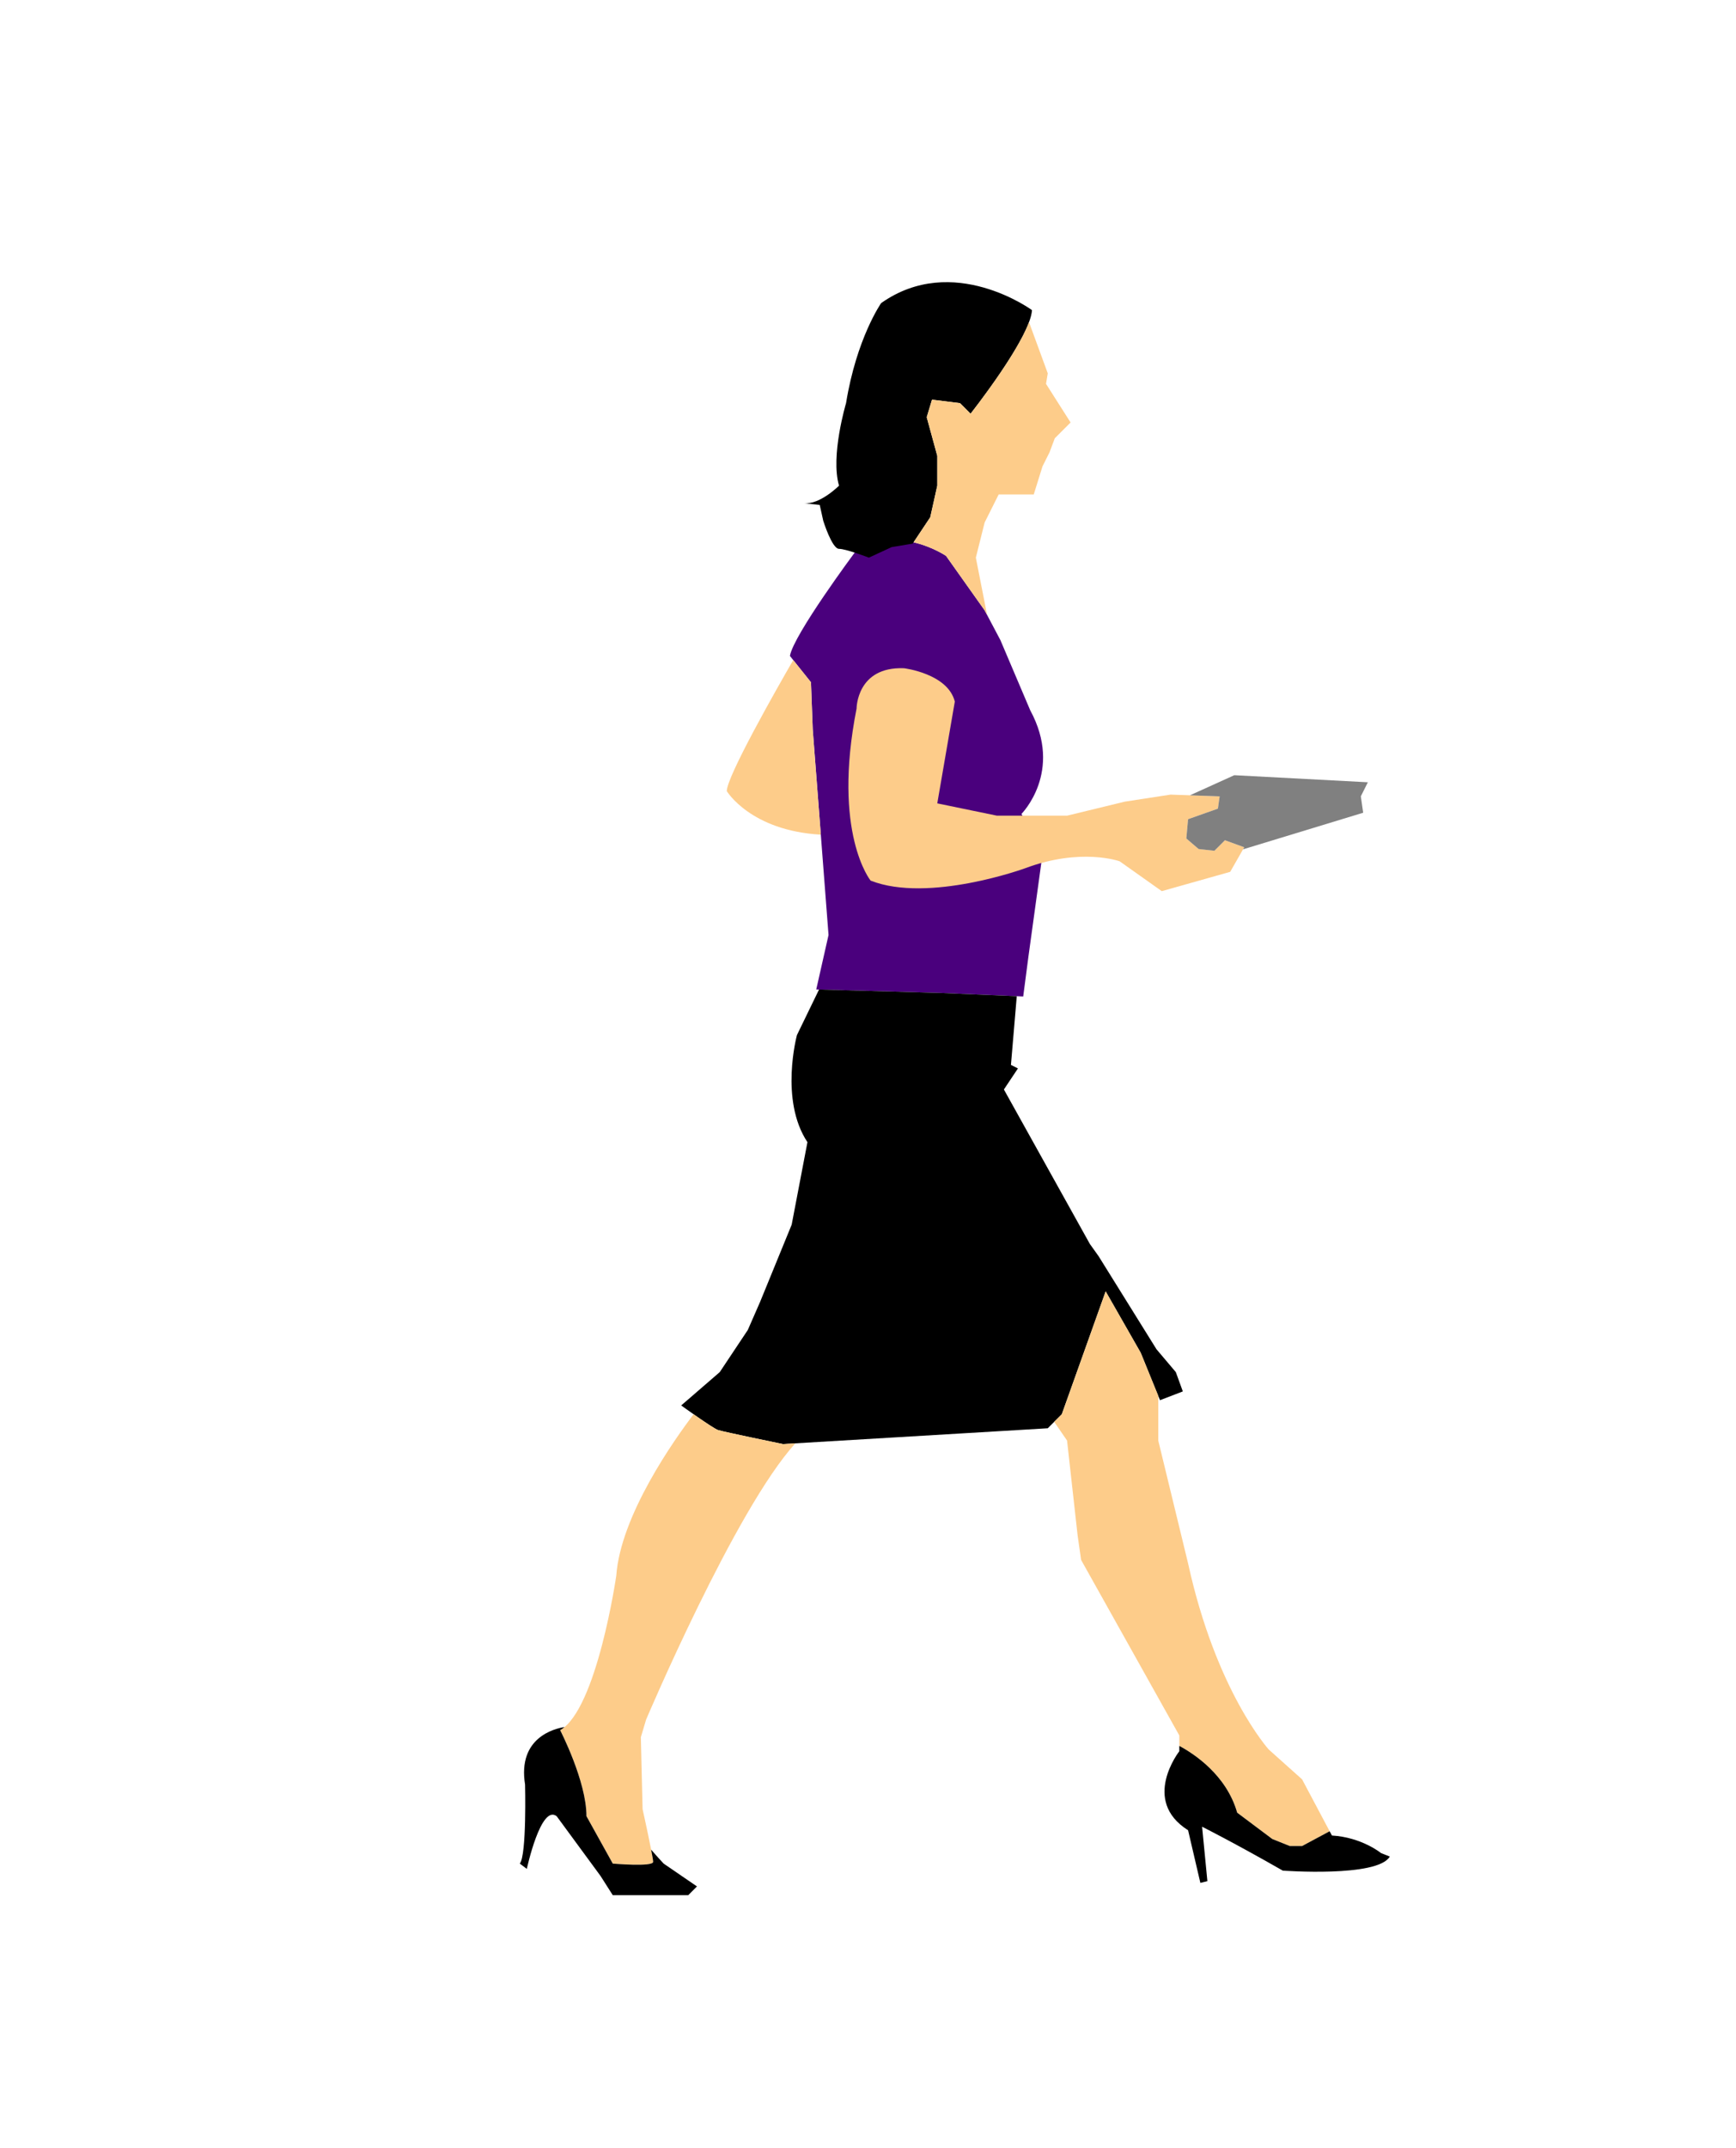 <?xml version="1.0" encoding="utf-8"?>
<!-- Generator: Adobe Illustrator 17.0.0, SVG Export Plug-In . SVG Version: 6.00 Build 0)  -->
<!DOCTYPE svg PUBLIC "-//W3C//DTD SVG 1.1//EN" "http://www.w3.org/Graphics/SVG/1.1/DTD/svg11.dtd">
<svg version="1.1" id="Layer_1" xmlns="http://www.w3.org/2000/svg" xmlns:xlink="http://www.w3.org/1999/xlink" x="0px" y="0px"
	 width="173.5px" height="214.5px" viewBox="0 0 173.5 214.5" enable-background="new 0 0 173.5 214.5" xml:space="preserve">
<g>
	<path fill="#4A007D" d="M85.435,55.165c0,0-6.135,8.238-6.489,10.342l2.105,2.63l0.177,4.732l1.577,20.511l-1.228,5.435
		l12.446,0.349l8.239,0.351l0.528-4.031l1.4-10.169l-2.102-4.031c0,0,4.208-4.208,0.878-10.343l-2.983-7.012l-1.577-2.979
		l-3.857-5.436C94.549,55.514,89.641,52.184,85.435,55.165z"/>
	<path d="M83.855,48.503c0,0-1.926,1.928-3.505,1.752l1.578,0.175l0.349,1.578c0,0,0.875,2.804,1.577,2.804
		c0.702,0,2.983,0.878,2.983,0.878l2.276-1.051l2.105-0.352l1.752-2.628l0.703-3.156v-2.981l-1.055-3.856l0.529-1.755l2.803,0.351
		l1.051,1.052c0,0,5.964-7.538,6.138-10.343c0,0-7.889-5.784-15.077-0.7c0,0-2.455,3.506-3.506,9.991
		C84.557,40.263,82.98,45.523,83.855,48.503z"/>
	<path fill="#FDCC8A" d="M104.542,38.336l0.174-1.052l-1.873-5.11c-1.229,3.313-5.841,9.142-5.841,9.142l-1.051-1.052l-2.803-0.351
		l-0.529,1.755l1.055,3.856v2.981l-0.703,3.156l-1.667,2.501c1.894,0.439,3.245,1.354,3.245,1.354l3.857,5.436l0.246,0.463
		l-1.124-5.723l0.878-3.507l1.403-2.804h3.506l0.874-2.805l0.703-1.402l0.525-1.402l1.58-1.578L104.542,38.336z"/>
	<path fill="#FDCC8A" d="M85.607,70.765c0,0,0-4.207,4.734-4.031c0,0,4.382,0.525,5.085,3.331l-1.752,10.166l5.96,1.228h7.01
		l5.786-1.404l4.559-0.699l4.906,0.175l-0.174,1.225l-2.98,1.054l-0.175,1.928l1.228,1.051l1.577,0.176l1.054-1.052l1.926,0.701
		l-1.402,2.455l-6.837,1.928l-4.208-2.98c0,0-3.856-1.402-9.466,0.7c0,0-9.639,3.507-15.426,1.228
		C87.01,87.946,83.153,83.212,85.607,70.765z"/>
	<path fill="#FDCC8A" d="M81.227,72.869l-0.177-4.732l-1.771-2.216c-1.676,2.897-6.643,11.625-6.643,13.085
		c0,0,2.38,3.959,9.399,4.349L81.227,72.869z"/>
	<path d="M117.514,137.029l-1.929-2.278l-5.785-9.292l-0.877-1.228l-8.591-15.426l1.403-2.103l-0.699-0.351l0.582-6.864
		l-7.596-0.323l-12.165-0.343l-2.209,4.55c0,0-1.754,6.488,1.049,10.694l-1.575,8.239l-3.157,7.712l-1.228,2.805l-2.803,4.207
		l-3.854,3.33c0,0,3.155,2.279,3.68,2.455c0.523,0.175,6.486,1.402,6.486,1.402l26.468-1.578l1.405-1.402l4.382-12.27l3.506,6.136
		l1.926,4.733l2.281-0.877L117.514,137.029z"/>
	<path fill="#FDCC8A" d="M64.048,173.491l0.523-1.753c0,0,8.918-21.024,14.922-27.596l-1.247,0.074c0,0-5.963-1.228-6.486-1.402
		c-0.307-0.101-1.495-0.911-2.442-1.573c-1.929,2.54-7.295,10.094-7.727,16.123c0,0-1.928,13.323-5.608,15.427
		c0,0,2.628,5.084,2.628,8.588l2.631,4.735c0,0,4.034,0.35,4.034-0.175c0-0.527-1.054-5.261-1.054-5.261L64.048,173.491z"/>
	<path d="M65.076,184.722c0.119,0.601,0.2,1.069,0.2,1.217c0,0.525-4.034,0.175-4.034,0.175l-2.631-4.735
		c0-3.504-2.628-8.588-2.628-8.588c0.15-0.085,0.296-0.197,0.439-0.318c-1.021,0.16-4.702,1.063-3.945,5.752
		c0,0,0.174,7.013-0.526,7.889l0.7,0.527c0,0,1.403-6.487,2.983-5.262l4.38,5.962l1.228,1.927h7.54l0.874-0.876l-3.329-2.279
		C66.327,186.114,65.711,185.459,65.076,184.722z"/>
	<path fill="#FDCC8A" d="M123.647,181.03l3.509,2.629l1.752,0.703h1.225l2.756-1.477l-2.756-5.186l-3.329-2.978
		c0,0-5.258-5.785-8.063-18.582l-2.98-12.272v-4.463l-1.752-4.302l-3.506-6.136l-4.382,12.27l-0.762,0.76l1.285,1.87l1.055,9.467
		l0.349,2.453l9.816,17.53v1.046C119.308,175.135,122.569,177.249,123.647,181.03z"/>
	<path d="M118.74,182.782l1.228,5.259l0.701-0.175l-0.528-5.436c0,0,3.155,1.58,8.065,4.385c0,0,9.466,0.701,10.694-1.403
		l-0.879-0.351c0,0-1.929-1.577-4.906-1.752l-0.227-0.425l-2.756,1.477h-1.225l-1.752-0.703l-3.509-2.629
		c-1.077-3.781-4.339-5.895-5.783-6.668v0.533C117.863,174.895,114.008,179.802,118.74,182.782z"/>
	<polygon fill="#808080" points="136.706,78.123 123.359,77.418 118.923,79.426 121.894,79.532 121.72,80.757 118.74,81.811 
		118.565,83.739 119.793,84.79 121.37,84.966 122.423,83.913 124.35,84.615 124.233,84.821 136.239,81.166 136.005,79.528 	"/>
</g>
</svg>
